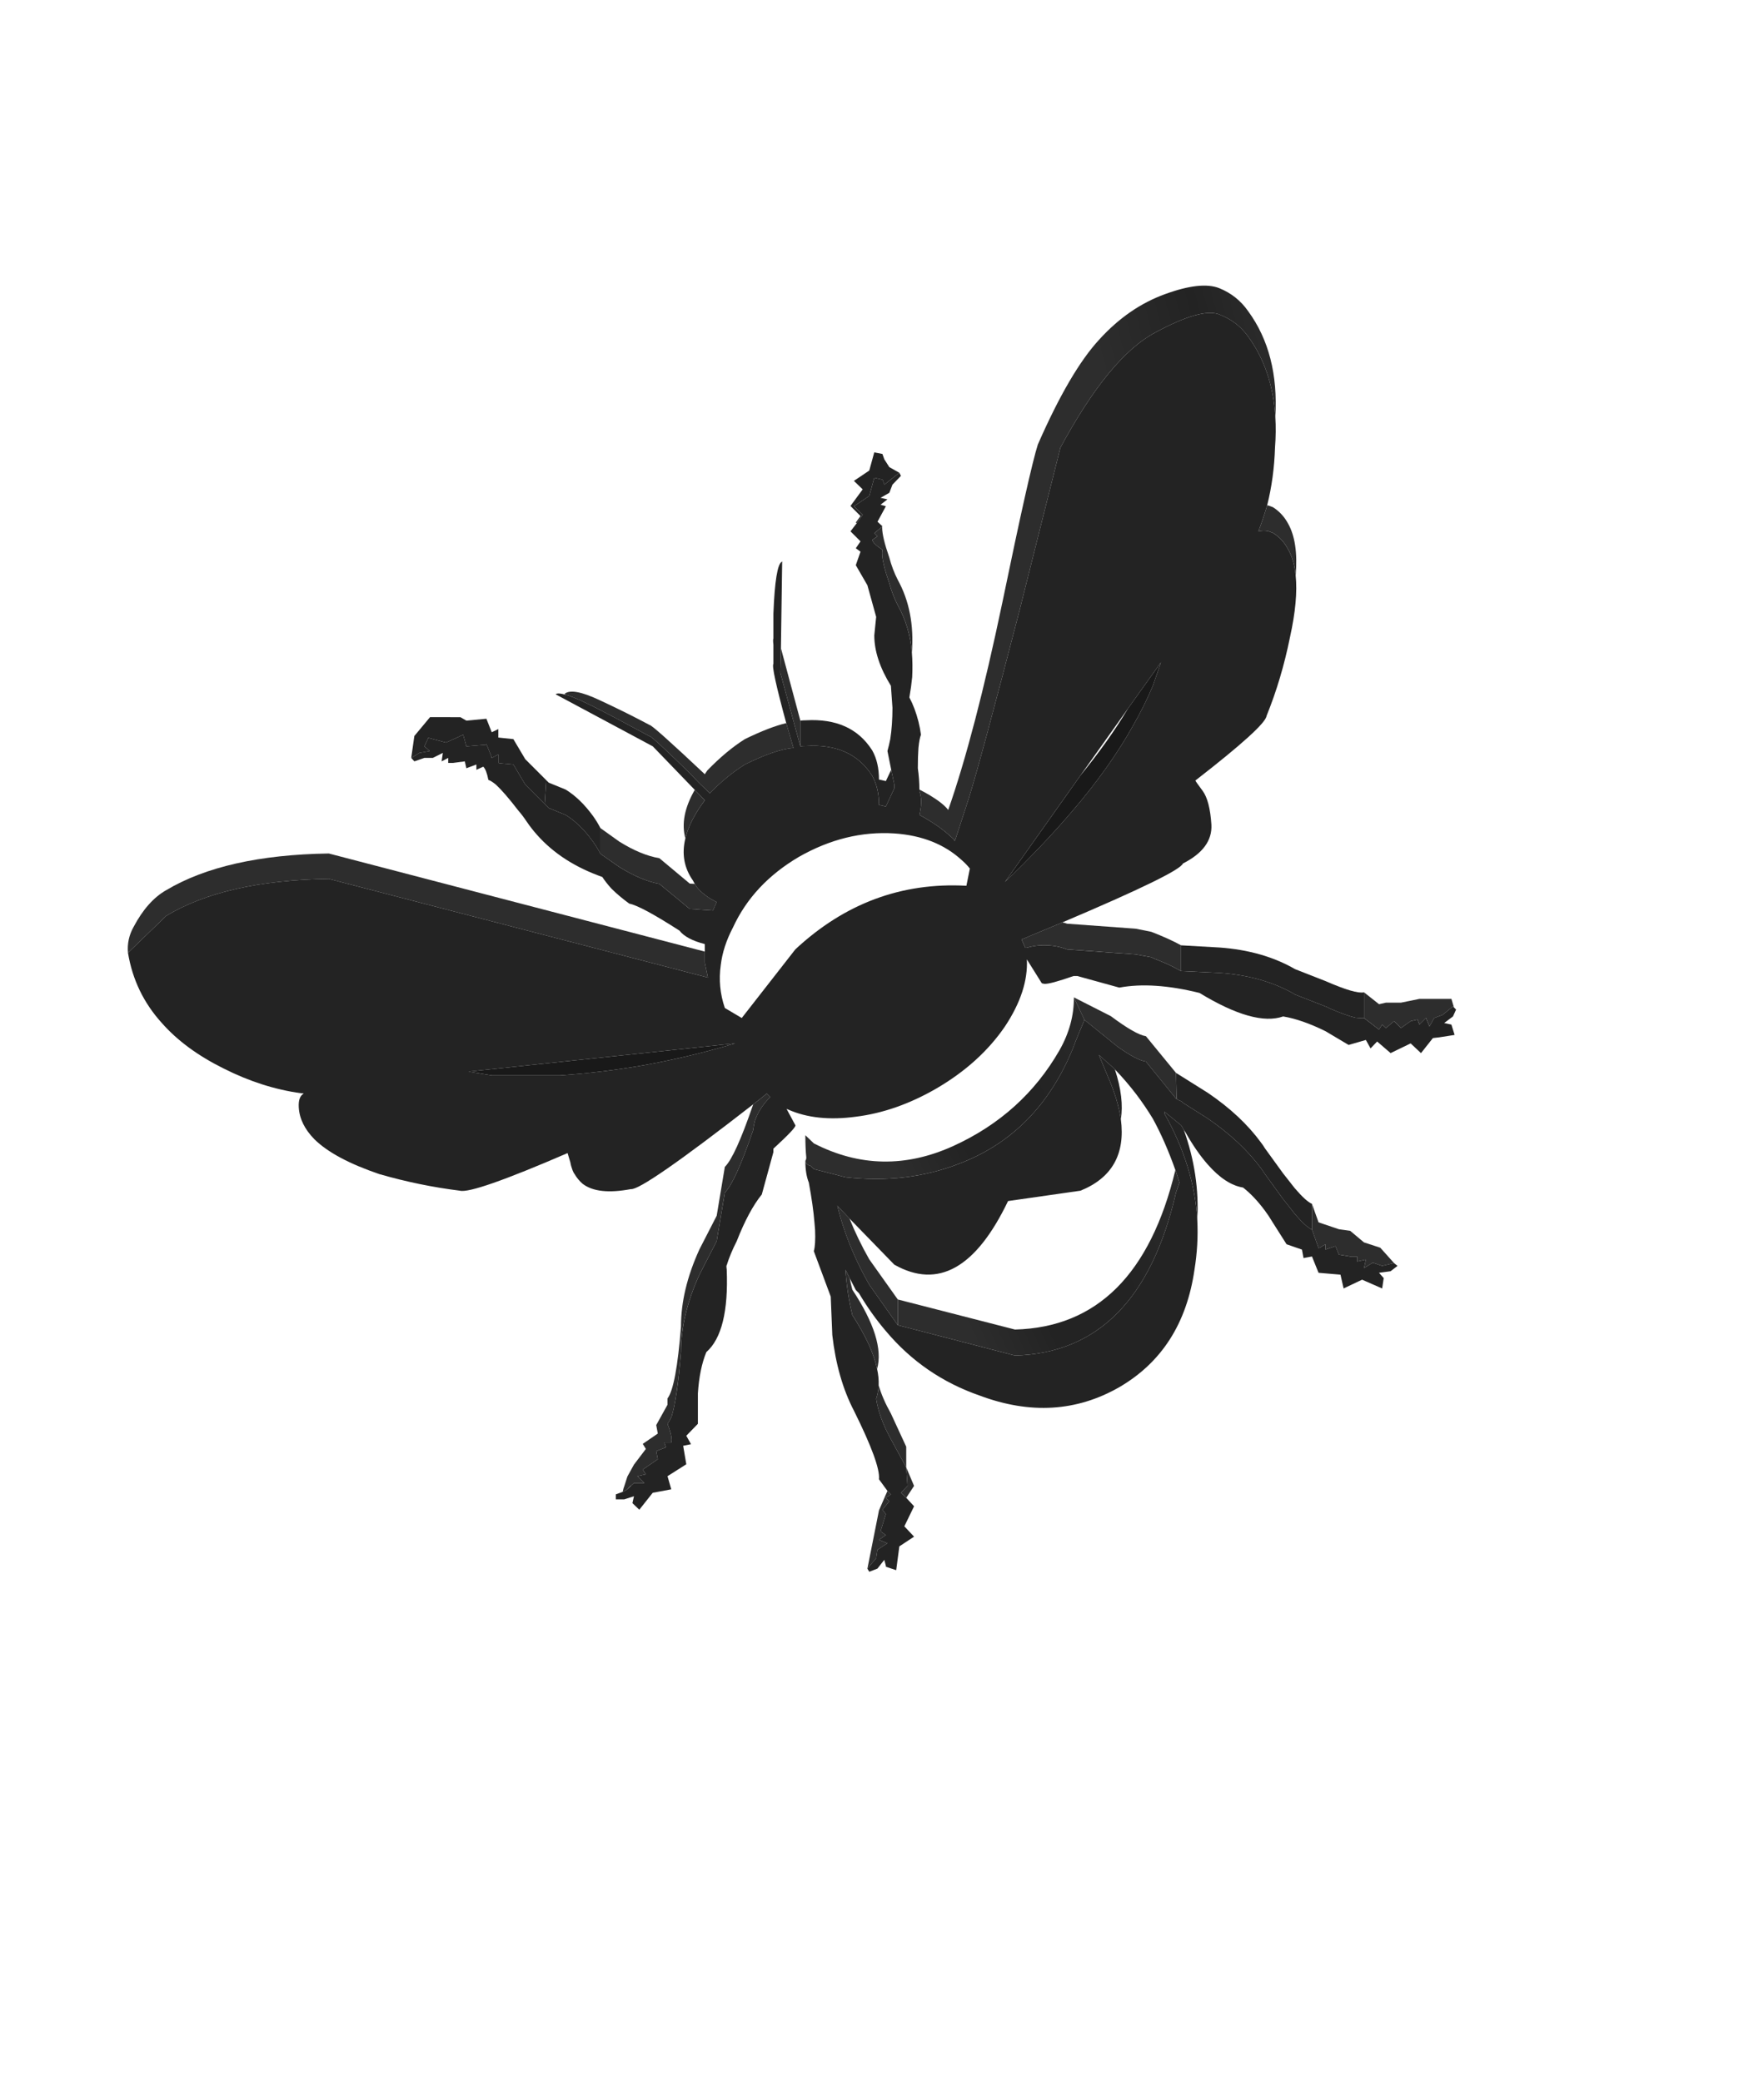 <svg xmlns="http://www.w3.org/2000/svg" xml:space="preserve" width="88.337" height="104.229" preserveAspectRatio="none">
    <defs>
        <linearGradient id="b" x1="102.525" x2="143.875" y1="99.65" y2="80.35" gradientTransform="translate(6.48 14.375)scale(.314)" gradientUnits="userSpaceOnUse" spreadMethod="pad">
            <stop offset=".784%" stop-color="#2d2d2d"/>
            <stop offset="27.451%" stop-color="#232323"/>
            <stop offset="57.647%" stop-color="#232323"/>
            <stop offset="100%" stop-color="#2d2d2d"/>
        </linearGradient>
        <linearGradient id="c" x1="-255.45" x2="-171.55" y1="-429.725" y2="-478.175" gradientTransform="translate(6.48 14.375)scale(.314)" gradientUnits="userSpaceOnUse" spreadMethod="pad">
            <stop offset="0%" stop-color="#232323"/>
            <stop offset="100%" stop-color="#232323"/>
        </linearGradient>
        <linearGradient id="d" x1="110.162" x2="139.038" y1="-154.238" y2="-161.962" gradientTransform="translate(6.48 14.375)scale(.314)" gradientUnits="userSpaceOnUse" spreadMethod="pad">
            <stop offset=".784%" stop-color="#2d2d2d"/>
            <stop offset="57.647%" stop-color="#232323"/>
            <stop offset="100%" stop-color="#2d2d2d"/>
        </linearGradient>
        <linearGradient id="e" x1="66.45" x2="164.55" y1="155.587" y2="109.112" gradientTransform="translate(6.48 14.375)scale(.314)" gradientUnits="userSpaceOnUse" spreadMethod="pad">
            <stop offset="0%" stop-color="#232323"/>
            <stop offset="36.863%" stop-color="#232323"/>
            <stop offset="41.176%" stop-color="#232323"/>
            <stop offset="58.824%" stop-color="#232323"/>
            <stop offset="81.569%" stop-color="#232323"/>
            <stop offset="93.333%" stop-color="#232323"/>
            <stop offset="100%" stop-color="#232323"/>
        </linearGradient>
    </defs>
    <path fill="#2d2d2d" d="m45.86 74.466-.392-.926.063.926-.33.345.267.251z" style="stroke-width:.314" transform="translate(-.086 -.073)"/>
    <path fill="#2d2d2d" d="M44.088 69.43q-.016.345-.126.674.141.942.738 2.024l.768 1.412v-1.035l-.768-1.663q-.424-.754-.612-1.412m.36 6.448-.156-.204-.016-.016.345-.423-.173-.173.252-.172-.173-.173-.424.973-.58 2.918.44-.518.062-.423.502-.33-.392-.157-.032-.016.345-.235-.266-.188zm-1.804-11.799-.22-.439q.079 1.177.346 2.275 1.004 1.553 1.24 2.699.407-1.475-1.24-3.97-.079-.282-.126-.565M67.7 61.695l-.564-.079-1.02-.345-.33-.926v1.287l.33.926.063-.016.282-.173v.267l.502-.173.173.424.564.094h.346v.251l.439-.094-.094.424.408-.251h.094l.408.14.596-.14-.69-.77-.816-.266zm-24.084 1.427q-.58-1.02-.988-2.04l-.612-.643q.455 1.867 1.443 3.672l.157.282 1.428 2.024v-1.286zm15.36-8.048.031.015-.031-1.302-1.506-1.836q-.518-.078-1.757-1.004l-1.852-.941.534 1.13 1.647 1.333q.973.69 1.428.753zM31.505 73.995l-.157.487q-.032.062-.079.282l.22-.11q.063-.078.173-.188l.03-.016.142-.125h.518l-.345-.345.423-.095-.157-.235.754-.518-.079-.408.486-.188-.078-.235h.345q.079-.251-.188-.942.094-.125.188-.33 0-.015.016-.03.282-.91.47-3.233 0-1.85.926-3.875l.863-1.679.408-2.432q.518-.502 1.412-3.106.032-.251.094-.486.22-.644.77-1.193l-.174-.172q-.345.282-.674.533-.016.016-.016.031-.894 2.605-1.412 3.107l-.408 2.447-.863 1.68q-.925 2.023-.925 3.859-.236 3.028-.675 3.608v.314l-.565 1.02.079.424-.754.517.157.252-.596.784zm3.123-29.684-1.522-1.271q-.926-.157-2.008-.832l-.942-.674v1.286l.942.659q1.082.675 2.008.847l1.522 1.255 1.16.079.19-.424q-.424-.204-.707-.455-.25-.204-.392-.455zm5.193-6.794q-.188-.659-.36-1.24-.817.189-2.072.8-.925.581-1.883 1.57l-.125.188q-2.62-2.463-2.761-2.463-1.114-.597-2.495-1.24-1.396-.659-1.773-.314l.094.047q.628.189 1.961.895.22.11.424.22l1.553.831q.11.063.236.125.031 0 .125.079.361.282 1.82 1.71l.58.596q.236.22.487.471.832-.863 1.757-1.443 1.522-.754 2.432-.832m-.627-4.99-.032 1.225 1.004 3.687v-1.287zm5.852-3.42q-.267-.518-.424-1.115-.36-1.035-.36-1.506v-.047l-.393.33.157.157-.251.172q0 .173.502.502v.032q-.016.062-.016.14 0 .456.361 1.507.157.58.424 1.098.596 1.067.706 2.37.157-2.072-.706-3.64m12.693 18.89q.188.094.36.157.565.22 1.005.47l.125.063V47.4q-.596-.33-1.49-.674l-.785-.157-3.436-.251q-.11-.047-.235-.063-.785.33-1.695.706l-.063.031q-.14.063-.282.11l.188.424h.063q.204-.063.408-.094.204-.032.392-.032.675-.015 1.224.204l3.436.251zm14.167 3.043.424-.157.518-.423.047.047-.126-.424h-1.6l-.926.189h-.753l-.345.078-.753-.596v1.286l.753.58.157-.25.188.172.408-.345.345.345.486-.345.346-.078.094.25.33-.329.172.424zm-8.362-25.668q-.204.675-.44 1.303.393-.079.644.047.062.015.11.047.454.282.721.784.314.534.392 1.334.142-1.695-.392-2.62-.267-.487-.722-.785-.047-.031-.11-.047-.093-.047-.203-.063" style="stroke-width:.314" transform="translate(-.086 -.073)"/>
    <path fill="url(#a)" d="M53.862 50.006q.016 1.35-.721 2.651-1.836 3.201-5.304 4.786-3.577 1.631-6.997-.126l-.424-.408q0 .66.047 1.114 0 .094-.047.173.016.188.267.25l.157.158 1.585.408q3.043.345 5.648-.66 4.016-1.505 5.774-5.867.188-.518.549-1.35zm5.115 9.775.173-.502q-.095-.33-.204-.627-1.883 7.829-8.033 7.986l-5.868-1.506v1.286l5.868 1.522q6.228-.173 8.064-8.159M16.552 42.804q-5.193.079-8.142 1.836-.942.533-1.632 1.836-.345.612-.283 1.302l1.915-1.851q2.95-1.773 8.142-1.852l18.985 4.942-.157-.753v-.549zm23.896-6.669q-.142 0-.283.016v1.287q.141-.016.283-.016 2.259-.141 3.294 1.459.016.016.032.047.33.612.33 1.443l.344.079.424-.91v-.188l-.157-.738-.267.565-.345-.078q0-.848-.33-1.444-.015-.031-.03-.047-1.036-1.6-3.295-1.475" style="fill:url(#b);stroke-width:.314" transform="translate(-.086 -.073)"/>
    <path fill="#232323" d="M58.397 55.733v.094q1.49 2.636 1.647 5.318.125-2.275-.675-4.502-.062-.126-.14-.236zm-37.06-18.294.19-.408v-.016h.015l.878.235.863-.392.157.58.973-.078.031-.031.236.58.031.11.33-.173v.424l.078.016.675.063.596 1.004.973.972.078-1.192-1.051-1.051-.596-1.004-.753-.079v-.423l-.33.157-.267-.675-1.004.094-.298-.173H21.62l-.784.942-.157 1.098.408-.251.518-.094zm23.785-13.697-.502-.283-.25-.392-.095-.267-.408-.078-.251.91-.769.517.44.424-.612.832.502.502-.236.33.047.03.298-.423-.439-.424.769-.517.251-.91.408.094.016.015.078.236z" style="stroke-width:.314" transform="translate(-.086 -.073)"/>
    <path fill="#232323" d="m58.977 53.787.031 1.302.095.063q.188.063.235.141l1.24.785q1.662 1.145 2.65 2.479.11.157.205.298l.91 1.255q.33.408.58.737.565.66.863.785v-1.287q-.298-.125-.863-.784-.25-.314-.58-.738l-.91-1.255q-.094-.157-.204-.298-.989-1.35-2.652-2.479Zm-3.06-.173-.125-.125-.675-.596.424 1.02q.533 1.208.675 2.196.172-1.051-.298-2.495m-25.763-12.08q-.172-.33-.376-.612-.628-.863-1.365-1.318l-.847-.345-.126-.126-.078 1.192.204.204.847.346q.737.455 1.365 1.333.141.188.266.408.063.11.11.204zm36.306 7.656-1.522-.596q-1.6-.926-3.781-1.083l-1.93-.11v1.287l1.93.094q2.07.141 3.624.989l.157.094 1.522.596q.125.047.235.11.8.345 1.271.455.267.031.424.015v-1.286q-.424.094-1.93-.565" style="stroke-width:.314" transform="translate(-.086 -.073)"/>
    <path fill="url(#E)" d="m59.008 55.09-.031-.016-1.506-1.852q-.455-.063-1.428-.753l-1.647-1.333q-.361.831-.55 1.349-1.757 4.362-5.773 5.868-2.605 1.004-5.648.659l-1.585-.408-.157-.157q-.251-.063-.267-.251 0 .659.173 1.082.22 1.193.282 1.993.016.204.032.377.031.737-.063 1.066l.847 2.275.079 1.93q.25 2.181 1.082 3.781 1.334 2.683 1.255 3.436l.424.58.173.174-.252.172.173.173-.345.423.016.016.156.204-.266.863.266.188-.345.235.032.016.392.157-.502.33-.063.423-.44.518.095.157.408-.157.345-.44.079.299v.047l.517.172.157-1.192.738-.486-.487-.518.487-1.004-.393-.424-.266-.25.33-.346-.064-.926-.768-1.412q-.597-1.082-.738-2.024.11-.33.126-.674.015-.393-.079-.816-.235-1.146-1.24-2.699-.266-1.098-.344-2.275l.22.44.297.58.157.157q.612 1.035 1.35 1.898 1.898 2.26 4.706 3.232 3.782 1.412 6.982-.423 3.185-1.852 3.766-5.884.204-1.255.14-2.495-.156-2.682-1.646-5.318v-.094l.831.674q.079.11.141.236.047.062.094.14.534.942 1.099 1.585.894 1.02 1.773 1.161.564.44 1.098 1.161.188.251.345.518l.737 1.161.77.267.078.424.423-.079.33.816 1.098.094.157.69.926-.439 1.004.44.078-.518-.235-.267.58-.078.346-.267-.173-.141-.596.14-.408-.14h-.094l-.408.25.094-.423-.44.094v-.25H67.7l-.564-.095-.173-.424-.502.173v-.267l-.282.173-.063.016-.33-.926q-.298-.126-.863-.785-.25-.33-.58-.737l-.91-1.255q-.094-.141-.204-.298-.989-1.334-2.652-2.48l-1.24-.784q-.046-.078-.234-.141zm.142 4.19-.173.501q-1.836 7.986-8.064 8.159l-5.868-1.522-1.428-2.024-.157-.282q-.988-1.805-1.443-3.672l.612.644 2.243 2.306q3.28 1.851 5.695-3.185l3.625-.518q2.369-.957 2.024-3.577-.142-.988-.675-2.196l-.424-1.02.675.596.126.125q.549.565 1.066 1.24.44.58.832 1.224.612 1.114 1.13 2.573.11.298.204.627" style="fill:url(#c);stroke-width:.314" transform="translate(-.086 -.073)"/>
    <path fill="#2d2d2d" d="M35.349 40.184q.015-.015.03-.047l-.501-.518q-.769 1.334-.47 2.432.203-.863.94-1.867" style="stroke-width:.314" transform="translate(-.086 -.073)"/>
    <path fill="url(#F)" d="M61.11 15.803q.926.345 1.476 1.114 1.223 1.678 1.365 4.032.188-3.185-1.365-5.303-.55-.785-1.444-1.146-.91-.36-2.714.299-1.82.658-3.28 2.259-1.474 1.584-3.09 5.272-.408 1.286-1.773 7.891-1.38 6.59-2.714 10.403-.251-.33-.926-.738-.267-.157-.518-.282v.094q.157.392.032 1.035-.016.063-.032.142.251.125.518.298.675.408 1.24.957-.016.125.062-.079.063-.204.644-1.977.58-1.82 2.573-9.523l2.024-8.065q2.463-4.55 4.738-5.758 2.29-1.24 3.185-.925" style="fill:url(#d);stroke-width:.314" transform="translate(-.086 -.073)"/>
    <path fill="url(#G)" d="M62.586 16.917q-.55-.77-1.475-1.114-.895-.314-3.185.925-2.275 1.208-4.738 5.758l-2.024 8.065q-1.993 7.703-2.573 9.523-.581 1.773-.644 1.977-.078.204-.062.079-.565-.55-1.24-.957-.267-.173-.518-.298.016-.079.032-.142.125-.643-.032-1.035v-.094q0-.534-.078-1.067 0-.612.031-1.02.047-.47.126-.659-.047-.345-.126-.659-.172-.675-.455-1.208.094-.533.141-1.02.032-.627-.015-1.224-.11-1.302-.706-2.369-.267-.518-.424-1.098-.36-1.051-.36-1.506 0-.079.015-.141V27.6q-.502-.33-.502-.502l.25-.172-.156-.157.392-.33.016-.016-.251-.235.016-.016.407-.753-.266-.078.345-.267-.345-.078.44-.251.156-.408.424-.44-.079-.156-.753.596-.078-.236-.016-.015-.408-.094-.251.91-.769.517.44.424-.299.424-.313.408.502.502-.236.345.236.172-.236.675.58 1.004.44 1.585-.094.925q0 1.177.832 2.526l.078 1.099q0 .863-.11 1.569-.063.313-.141.596l.188.941.157.738v.188l-.424.91-.345-.079q0-.831-.33-1.443-.015-.031-.03-.047-1.036-1.6-3.295-1.46-.142 0-.283.017l-1.004-3.688.031-1.223.063-4.346q-.015 0-.015.015-.33.157-.424 2.605v1.24q-.031.046 0 .313v.957q-.126.141.643 2.966.173.58.361 1.239-.91.078-2.432.832-.925.58-1.757 1.443-.251-.251-.486-.47l-.58-.597q-1.46-1.428-1.82-1.71-.095-.079-.126-.079-.126-.062-.236-.125l-1.553-.832q-.204-.11-.424-.22-1.333-.705-1.96-.894-.44-.125-.534-.03l4.863 2.604 2.103 2.18.502.518q-.016.032-.031.047-.738 1.004-.942 1.867-.282 1.161.377 2.103.047.078.094.172.141.251.392.455.283.251.706.455l-.188.424-1.161-.079-1.522-1.255q-.926-.172-2.008-.847l-.942-.659q-.047-.094-.11-.204-.125-.22-.266-.408-.628-.878-1.365-1.333l-.847-.346-.204-.204-.973-.972-.596-1.004-.675-.063-.078-.016v-.424l-.33.173-.031-.11-.236-.58-.031.031-.973.079-.157-.581-.863.392-.878-.235h-.016v.016l-.188.408.267.235-.518.094-.408.251.157.173.502-.173h.423l.502-.251-.062.424.33-.173v.251h.235l.596-.078.078.345.502-.188v.266l.345-.157q.157.157.251.644v.015q.173.063.393.251.423.393 1.098 1.271.22.251.44.58.235.346.517.66 1.224 1.38 3.263 2.102.173.267.44.565l.031.031q.361.361.879.738.58.11 2.51 1.349.345.44 1.27.675v.925l.158.753-18.985-4.942q-5.193.079-8.142 1.852l-1.915 1.851q.33 2.008 1.695 3.514 1.161 1.318 3.09 2.275 1.93.973 3.876 1.24.079 0 .141.016-.282.156-.25.69.046.847.784 1.6.988.973 3.247 1.742 2.009.58 4.033.831.643.173 5.397-1.882.063.204.141.47.016.11.047.204l.063.189q.047.125.11.203.157.267.392.471.753.58 2.416.267.565.078 6.135-4.252.33-.251.674-.533l.173.172q-.55.55-.769 1.193-.062.235-.094.486-.894 2.604-1.412 3.106l-.408 2.432-.863 1.68q-.925 2.023-.925 3.874-.189 2.323-.471 3.232-.016.016-.016.032-.094.204-.188.33.267.69.188.94h-.345l.078.236-.486.188.079.408-.754.518.157.235-.423.095.345.345h-.518l-.141.125-.204.204-.22.11-.345.126v.25h.424l.486-.156-.078.345.345.33.659-.832.015-.016.926-.173-.188-.658.941-.597-.157-.925.393-.079-.236-.423.58-.597v-1.522q.08-1.239.424-2.07 1.146-1.005 1.02-4.143-.015-.078-.015-.172 0-.016.015-.032.173-.564.502-1.208.596-1.522 1.255-2.337l.58-2.118v-.173q1.178-1.083 1.1-1.177l-.44-.816q.031.016.078.032 1.412.627 3.39.36 2.023-.25 4.032-1.411 2.18-1.271 3.436-3.107 1.176-1.773 1.098-3.358l.737 1.177q.016.032.141.047.299.016 1.46-.392h.188l2.102.58q1.679-.313 4.017.267 2.761 1.679 4.189 1.177.941.157 2.118.737l1.161.69.863-.25.235.423.33-.345.674.58 1.004-.486.518.487.596-.753.267-.032h.016l.8-.125v-.016l-.157-.502-.36-.079.439-.33.156-.344-.11-.11-.046-.047-.518.423-.424.157-.235.424-.173-.424-.33.33-.093-.251-.346.078-.486.345-.345-.345-.408.345-.188-.172-.157.25-.753-.58q-.157.016-.424-.015-.47-.11-1.27-.455-.11-.063-.236-.11l-1.522-.596-.157-.094q-1.553-.848-3.624-.989l-1.93-.094-.125-.063q-.44-.25-1.005-.47-.172-.063-.36-.157l-.785-.142-3.436-.25q-.55-.22-1.224-.205-.188 0-.392.032-.204.031-.408.094h-.063l-.188-.424q.141-.047.282-.11l.063-.03q.91-.377 1.695-.707 5.883-2.495 6.04-2.95 1.49-.753 1.428-1.945-.079-1.208-.44-1.695-.376-.502-.36-.517 3.499-2.715 3.561-3.232.753-1.852 1.177-3.954.408-1.851.282-3.075-.078-.8-.392-1.334-.267-.502-.722-.784-.047-.032-.11-.047-.25-.126-.643-.047.236-.628.44-1.303.345-1.38.392-2.887.063-.815.016-1.537-.142-2.354-1.365-4.032m-4.362 16.317-.408 1.176q-.408.973-.973 1.962-1.176 2.118-3.075 4.33-1.475 1.726-3.357 3.53l3.78-5.334 2.386-3.358zm-9.57 10.323-.173.863q-4.864-.266-8.567 3.185l-2.683 3.436-.847-.502q-.36-1.05-.204-2.15.11-.925.612-1.882 1.004-2.18 3.295-3.53 2.338-1.334 4.785-1.177 2.071.141 3.373 1.334.22.188.408.423M24.711 53.913l-1.161-.189 13.352-1.412q-2.275.675-4.519 1.083-2.15.376-4.236.518z" style="fill:url(#e);stroke-width:.314" transform="translate(-.086 -.073)"/>
    <path fill="#191919" d="m23.55 53.724 1.161.189h3.436q2.087-.142 4.236-.518 2.244-.408 4.519-1.083zM57.816 34.41l.408-1.176-1.647 2.306q-.973 1.632-2.385 3.358l-3.781 5.334q1.882-1.804 3.357-3.53 1.899-2.212 3.075-4.33.565-.989.973-1.962" style="stroke-width:.314" transform="translate(-.086 -.073)"/>
</svg>

